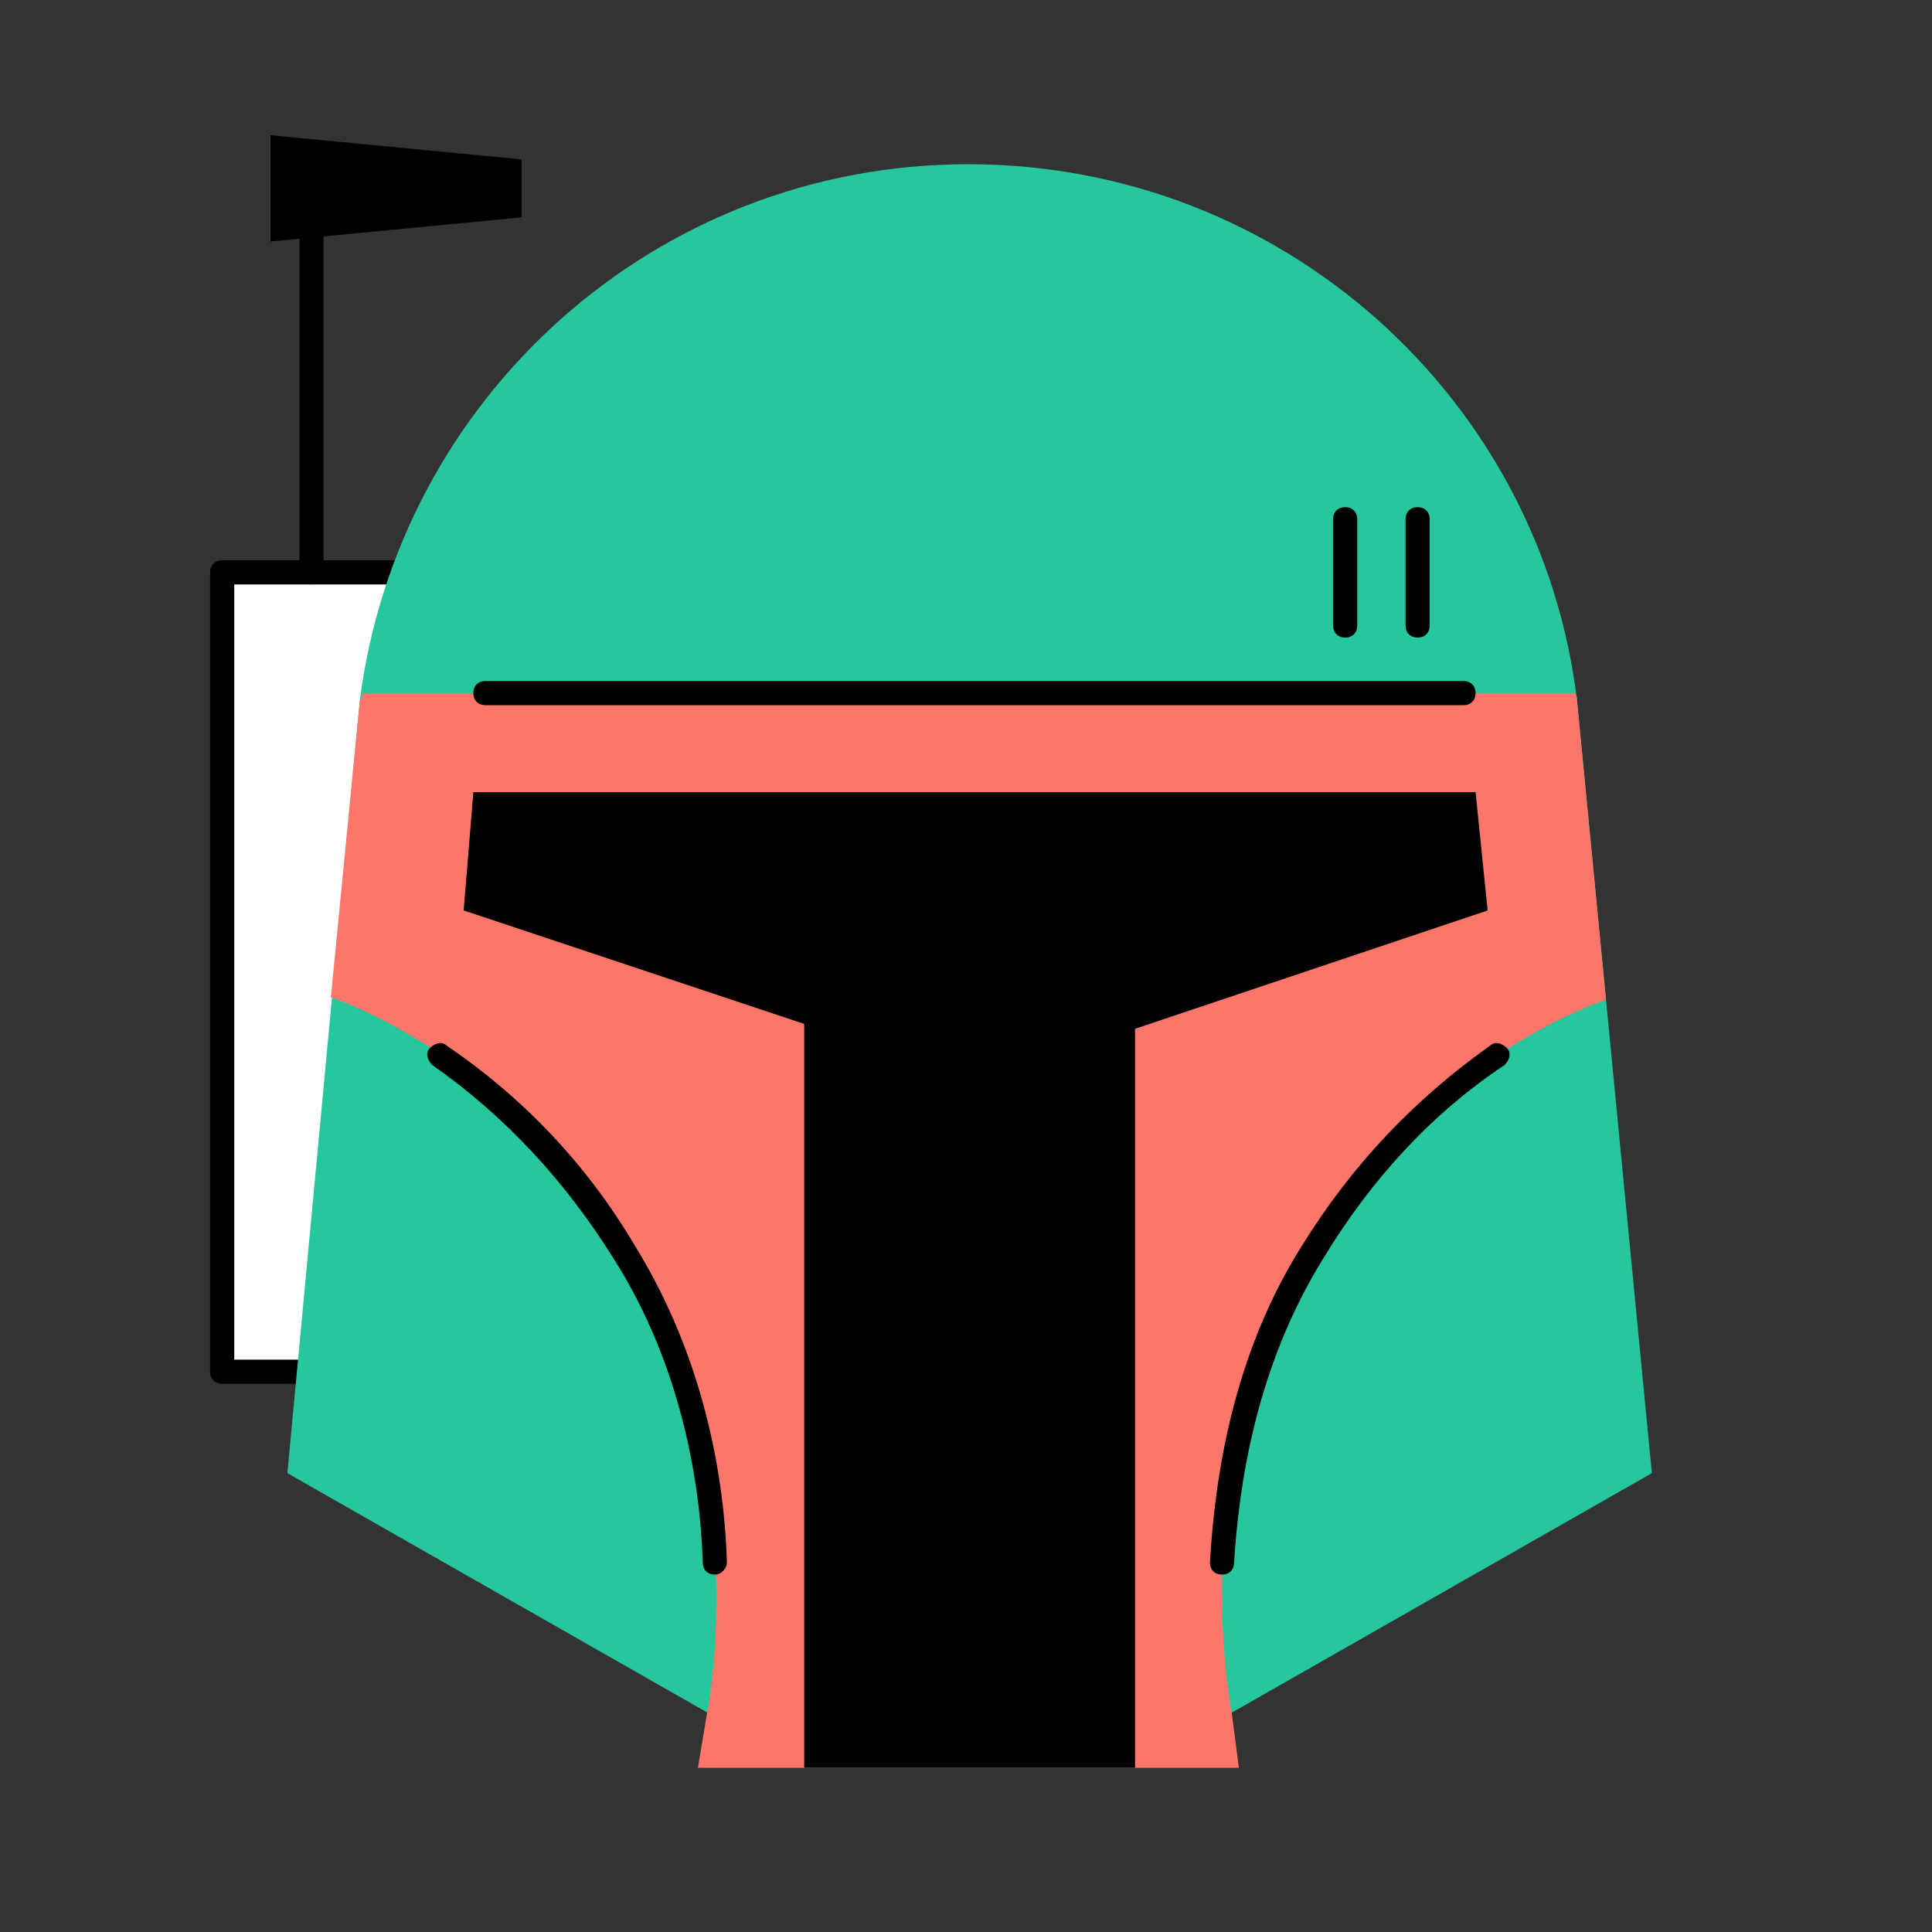 <?xml version="1.0" encoding="utf-8"?>
<!-- Generator: Adobe Illustrator 22.0.1, SVG Export Plug-In . SVG Version: 6.00 Build 0)  -->
<svg version="1.1" xmlns="http://www.w3.org/2000/svg" xmlns:xlink="http://www.w3.org/1999/xlink" x="0px" y="0px"
	 viewBox="0 0 80 80" style="enable-background:new 0 0 80 80;" xml:space="preserve">
<rect x="0" y="0" width="80" height="80" fill="#333333" stroke="none"/>
<style type="text/css">
	.st0{fill:#F7F7F7;}
	.st1{fill:#FC7769;}
	.st2{fill:#FFFFFF;}
	.st3{fill:#27C79D;}
	.st4{fill:#27B1F1;}
	.st5{fill:none;stroke:#27C79D;stroke-linecap:round;stroke-linejoin:round;stroke-miterlimit:10;}
	.st6{fill:none;stroke:#FFFFFF;stroke-linecap:round;stroke-linejoin:round;stroke-miterlimit:10;}
	.st7{fill:none;stroke:#000000;stroke-linecap:round;stroke-linejoin:round;stroke-miterlimit:10;}
	.st8{fill:none;stroke:#27B1F1;stroke-linecap:round;stroke-linejoin:round;stroke-miterlimit:10;}
	.st9{fill:none;stroke:#FFFFFF;stroke-miterlimit:10;}
	.st10{fill:#6BD1FF;}
	.st11{clip-path:url(#SVGID_2_);}
	.st12{clip-path:url(#SVGID_4_);}
	.st13{clip-path:url(#SVGID_6_);}
	.st14{fill:#C9C9C9;}
	.st15{fill:#D14D3F;}
	.st16{fill:#1F8CBF;}
	.st17{fill:none;}
	.st18{fill:none;stroke:#FC7769;stroke-miterlimit:10;}
	.st19{clip-path:url(#SVGID_8_);}
	.st20{fill:none;stroke:#FC7769;stroke-width:7;stroke-linecap:round;stroke-linejoin:round;stroke-miterlimit:10;}
</style>
<g id="Layer_1">
</g>
<g id="Layer_2">
	<g>
		<g>
			<rect x="9.2" y="23.7" class="st2" width="7.4" height="33.1"/>
		</g>
		<g>
			<path d="M16.6,57.3H9.2c-0.3,0-0.5-0.2-0.5-0.5V23.7c0-0.3,0.2-0.5,0.5-0.5h7.4c0.3,0,0.5,0.2,0.5,0.5v33.1
				C17.1,57.1,16.9,57.3,16.6,57.3z M9.7,56.3h6.4V24.2H9.7V56.3z"/>
		</g>
		<g>
			<path class="st3" d="M65.3,29C63.8,16.5,53.1,6.8,40.1,6.8S16.5,16.5,14.9,29L11.9,61l21.4,12.2H47L68.4,61L65.3,29z"/>
		</g>
		<g>
			<path class="st1" d="M28.9,73.2h4.4H47h4.3L51,70.9c0,0-0.5-2.6-0.4-6.2c0.2-3.7,1-8.5,3.7-12.9c2.4-4,5.3-6.5,7.7-8.1
				c2.6-1.7,4.5-2.3,4.5-2.3v0L65.3,29c0-0.1,0-0.2-0.1-0.3H15c0,0.1,0,0.2-0.1,0.3l-1.2,12.3v0c0,0,7.1,2.2,12.2,10.4
				c5.4,8.9,3.4,19.1,3.4,19.1L28.9,73.2z"/>
		</g>
		<g>
			<path d="M50.6,65.2C50.6,65.2,50.6,65.2,50.6,65.2c-0.3,0-0.5-0.2-0.5-0.5c0.2-3.4,0.9-8.5,3.8-13.1c2.1-3.4,4.7-6.1,7.8-8.3
				c0.2-0.2,0.5-0.1,0.7,0.1c0.2,0.2,0.1,0.5-0.1,0.7c-3,2-5.5,4.7-7.5,8c-2.8,4.5-3.5,9.4-3.7,12.6C51.1,65,50.9,65.2,50.6,65.2z"
				/>
		</g>
		<g>
			<path d="M29.6,65.2c-0.3,0-0.5-0.2-0.5-0.5c-0.1-3.3-0.9-8.2-3.7-12.6c-2-3.2-4.5-5.9-7.5-8c-0.2-0.2-0.3-0.5-0.1-0.7
				c0.2-0.2,0.5-0.3,0.7-0.1c3.1,2.1,5.8,4.9,7.8,8.3c2.9,4.7,3.7,9.7,3.8,13.1C30.1,64.9,29.9,65.2,29.6,65.2
				C29.6,65.2,29.6,65.2,29.6,65.2z"/>
		</g>
		<g>
			<polygon points="61.6,37.7 61.1,32.8 40.6,32.8 40.1,32.8 19.6,32.8 19.2,37.7 33.3,42.4 33.3,73.2 47,73.2 47,42.6 			"/>
		</g>
		<g>
			<path d="M12.9,24.2c-0.3,0-0.5-0.2-0.5-0.5V6.8c0-0.3,0.2-0.5,0.5-0.5s0.5,0.2,0.5,0.5v16.9C13.4,24,13.2,24.2,12.9,24.2z"/>
		</g>
		<g>
			<polygon points="21.6,9 11.2,10 11.2,5.6 21.6,6.6 			"/>
		</g>
		<g>
			<path d="M60.6,29.2H20.1c-0.3,0-0.5-0.2-0.5-0.5s0.2-0.5,0.5-0.5h40.5c0.3,0,0.5,0.2,0.5,0.5S60.9,29.2,60.6,29.2z"/>
		</g>
		<g>
			<path d="M55.7,26.4c-0.3,0-0.5-0.2-0.5-0.5v-4.4c0-0.3,0.2-0.5,0.5-0.5s0.5,0.2,0.5,0.5v4.4C56.2,26.2,56,26.4,55.7,26.4z"/>
		</g>
		<g>
			<path d="M58.7,26.4c-0.3,0-0.5-0.2-0.5-0.5v-4.4c0-0.3,0.2-0.5,0.5-0.5s0.5,0.2,0.5,0.5v4.4C59.2,26.2,59,26.4,58.7,26.4z"/>
		</g>
	</g>
</g>
</svg>

